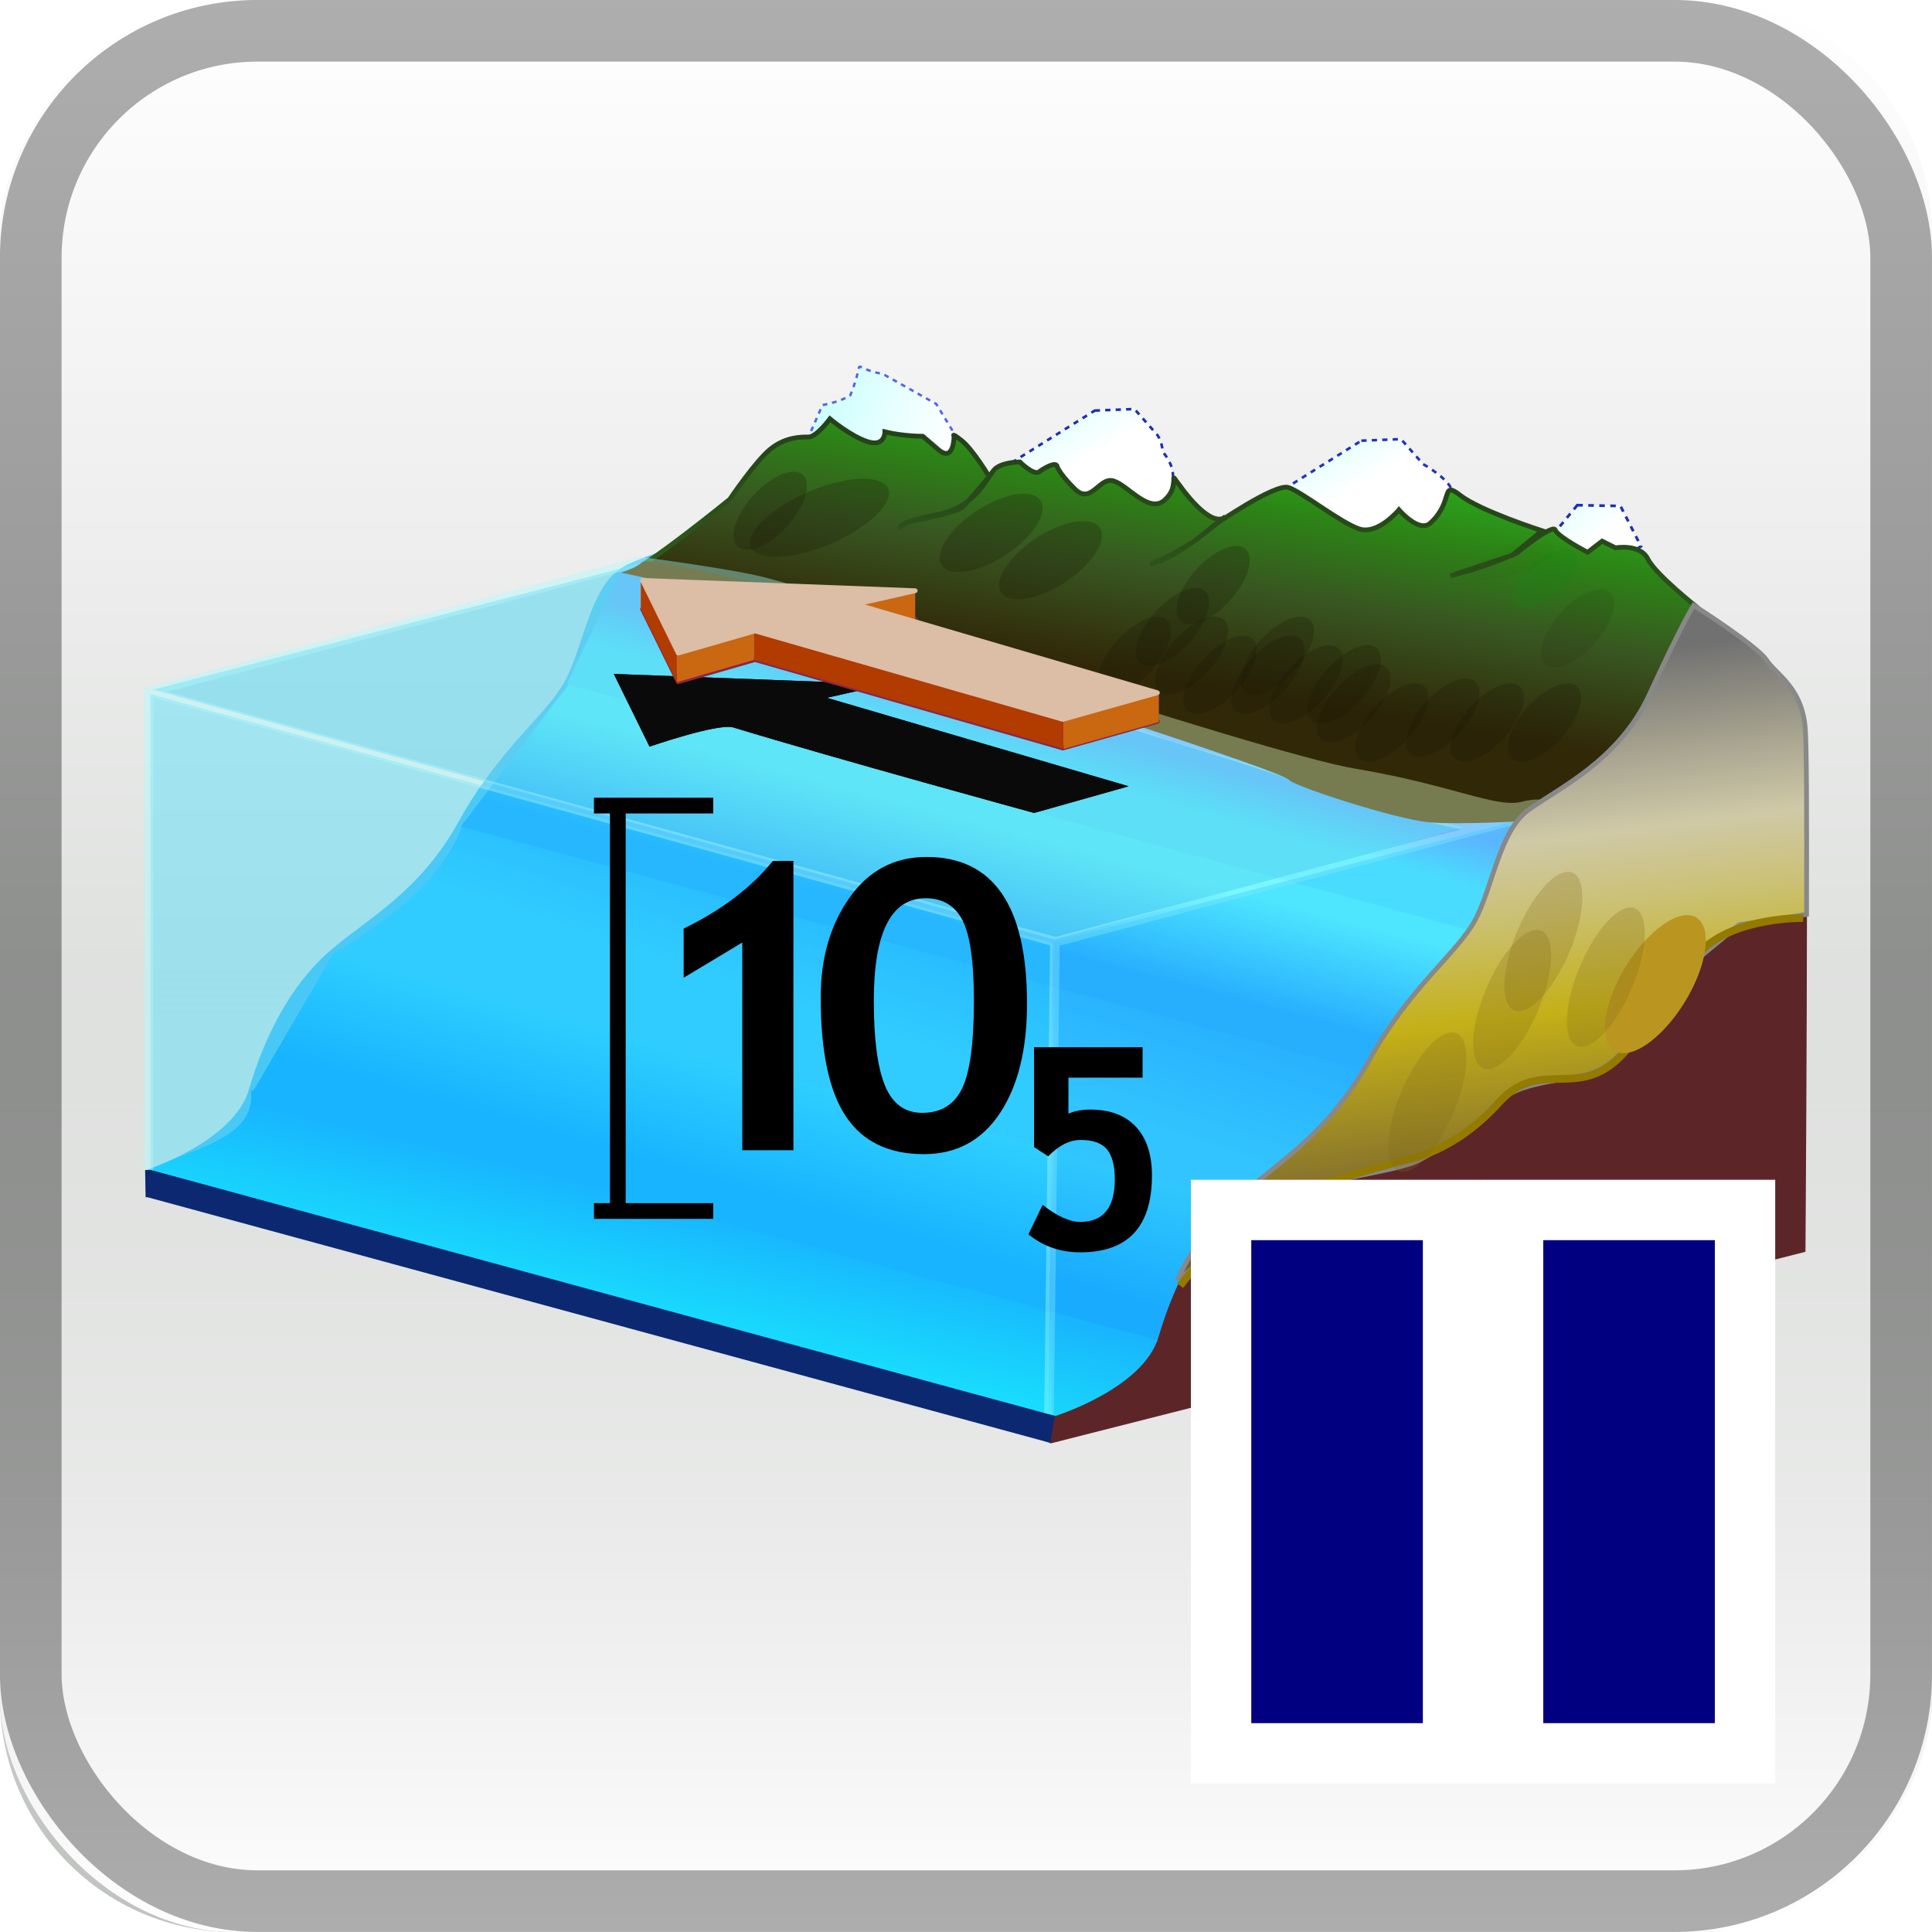 <?xml version="1.0" encoding="UTF-8" standalone="no"?>
<!-- Created with Inkscape (http://www.inkscape.org/) -->

<svg
   xmlns:dc="http://purl.org/dc/elements/1.1/"
   xmlns:cc="http://creativecommons.org/ns#"
   xmlns:rdf="http://www.w3.org/1999/02/22-rdf-syntax-ns#"
   xmlns:svg="http://www.w3.org/2000/svg"
   xmlns="http://www.w3.org/2000/svg"
   xmlns:xlink="http://www.w3.org/1999/xlink"
   xmlns:sodipodi="http://sodipodi.sourceforge.net/DTD/sodipodi-0.dtd"
   xmlns:inkscape="http://www.inkscape.org/namespaces/inkscape"
   version="1.0"
   width="32"
   height="32"
   id="svg1"
   inkscape:version="0.48+devel r10994"
   sodipodi:docname="survey_paused.svg"
   inkscape:export-filename="C:\WORK\opencpn\source\opencpn\plugins\survey_pi\survey_paused.png"
   inkscape:export-xdpi="90"
   inkscape:export-ydpi="90">
  <sodipodi:namedview
     pagecolor="#ffffff"
     bordercolor="#666666"
     borderopacity="1"
     objecttolerance="10"
     gridtolerance="10"
     guidetolerance="10"
     inkscape:pageopacity="0"
     inkscape:pageshadow="2"
     inkscape:window-width="1440"
     inkscape:window-height="853"
     id="namedview132"
     showgrid="false"
     inkscape:zoom="3.4858155"
     inkscape:cx="4.8222985"
     inkscape:cy="-17.78605"
     inkscape:window-x="-4"
     inkscape:window-y="-4"
     inkscape:window-maximized="1"
     inkscape:current-layer="svg1" />
  <defs
     id="defs3">
    <linearGradient
       x1="0.98"
       y1="0.617"
       x2="0.115"
       y2="0.625"
       id="linearGradient1589"
       xlink:href="#linearGradient1590" />
    <radialGradient
       cx="0.506"
       cy="0.389"
       r="0.422"
       fx="0.506"
       fy="0.389"
       id="radialGradient1652"
       xlink:href="#linearGradient1649" />
    <linearGradient
       id="linearGradient1827">
      <stop
         style="stop-color:#ffffff;stop-opacity:0.454"
         offset="0"
         id="stop1828" />
      <stop
         style="stop-color:#ffffff;stop-opacity:0"
         offset="1"
         id="stop1829" />
    </linearGradient>
    <linearGradient
       id="linearGradient1822">
      <stop
         style="stop-color:#a3a3a3;stop-opacity:1"
         offset="0"
         id="stop1823" />
      <stop
         style="stop-color:#ffffff;stop-opacity:1"
         offset="1"
         id="stop1824" />
    </linearGradient>
    <linearGradient
       id="linearGradient1810">
      <stop
         style="stop-color:#000000;stop-opacity:0.433"
         offset="0"
         id="stop1811" />
      <stop
         style="stop-color:#ffffff;stop-opacity:1"
         offset="1"
         id="stop1812" />
    </linearGradient>
    <linearGradient
       id="linearGradient1739">
      <stop
         style="stop-color:#000000;stop-opacity:0"
         offset="0"
         id="stop1740" />
      <stop
         style="stop-color:#ffffff;stop-opacity:0.67"
         offset="1"
         id="stop1741" />
    </linearGradient>
    <linearGradient
       id="linearGradient1733">
      <stop
         style="stop-color:#000000;stop-opacity:0"
         offset="0"
         id="stop1734" />
      <stop
         style="stop-color:#ffffff;stop-opacity:1"
         offset="1"
         id="stop1735" />
    </linearGradient>
    <linearGradient
       id="linearGradient1722">
      <stop
         style="stop-color:#000000;stop-opacity:1"
         offset="0"
         id="stop1723" />
      <stop
         style="stop-color:#ffffff;stop-opacity:1"
         offset="1"
         id="stop1724" />
    </linearGradient>
    <linearGradient
       id="linearGradient2964">
      <stop
         style="stop-color:#000000;stop-opacity:1"
         offset="0"
         id="stop2965" />
      <stop
         style="stop-color:#7f877d;stop-opacity:0.675"
         offset="1"
         id="stop2966" />
    </linearGradient>
    <linearGradient
       id="linearGradient1649">
      <stop
         style="stop-color:#000000;stop-opacity:0.622"
         offset="0"
         id="stop1650" />
      <stop
         style="stop-color:#ffffff;stop-opacity:0.143"
         offset="1"
         id="stop1651" />
    </linearGradient>
    <linearGradient
       id="linearGradient1644">
      <stop
         style="stop-color:#000000;stop-opacity:1"
         offset="0"
         id="stop1645" />
      <stop
         style="stop-color:#ffffff;stop-opacity:1"
         offset="1"
         id="stop1646" />
    </linearGradient>
    <linearGradient
       id="linearGradient1640">
      <stop
         style="stop-color:#00b9ff;stop-opacity:1"
         offset="0"
         id="stop1641" />
      <stop
         style="stop-color:#0046a9;stop-opacity:1"
         offset="1"
         id="stop1642" />
    </linearGradient>
    <linearGradient
       id="linearGradient1636">
      <stop
         style="stop-color:#ffffff;stop-opacity:0.388"
         offset="0"
         id="stop1637" />
      <stop
         style="stop-color:#ffffff;stop-opacity:0"
         offset="1"
         id="stop1638" />
    </linearGradient>
    <linearGradient
       id="linearGradient1599">
      <stop
         style="stop-color:#f0a100;stop-opacity:1"
         offset="0"
         id="stop1600" />
      <stop
         style="stop-color:#fff0bc;stop-opacity:1"
         offset="1"
         id="stop1601" />
    </linearGradient>
    <linearGradient
       id="linearGradient1590">
      <stop
         style="stop-color:#686568;stop-opacity:1"
         offset="0"
         id="stop1591" />
      <stop
         style="stop-color:#ffffff;stop-opacity:1"
         offset="1"
         id="stop1592" />
    </linearGradient>
    <linearGradient
       id="linearGradient1588">
      <stop
         style="stop-color:#000000;stop-opacity:0.694"
         offset="0"
         id="stop1589" />
      <stop
         style="stop-color:#ffffff;stop-opacity:1"
         offset="1"
         id="stop1590" />
    </linearGradient>
    <linearGradient
       id="linearGradient1548">
      <stop
         style="stop-color:#b67424;stop-opacity:0.289"
         offset="0"
         id="stop1549" />
      <stop
         style="stop-color:#ffffff;stop-opacity:0.711"
         offset="1"
         id="stop1550" />
    </linearGradient>
    <linearGradient
       id="linearGradient1557">
      <stop
         style="stop-color:#b67424;stop-opacity:0.289"
         offset="0"
         id="stop1558" />
      <stop
         style="stop-color:#ffffff;stop-opacity:0.711"
         offset="1"
         id="stop1559" />
    </linearGradient>
    <linearGradient
       id="linearGradient1564">
      <stop
         style="stop-color:#000000;stop-opacity:1"
         offset="0"
         id="stop1565" />
      <stop
         style="stop-color:#ffffff;stop-opacity:1"
         offset="1"
         id="stop1566" />
    </linearGradient>
    <radialGradient
       cx="0.531"
       cy="0.506"
       r="0.538"
       fx="0.544"
       fy="0.506"
       id="radialGradient1718"
       xlink:href="#linearGradient1722" />
    <radialGradient
       cx="0.5"
       cy="0.5"
       r="0.5"
       fx="0.5"
       fy="0.5"
       id="radialGradient1721"
       xlink:href="#linearGradient1640" />
    <linearGradient
       x1="0.432"
       y1="0.031"
       x2="0.537"
       y2="1.131"
       id="linearGradient1732"
       xlink:href="#linearGradient1733" />
    <linearGradient
       x1="-0.069"
       y1="0.54"
       x2="0.984"
       y2="0.519"
       id="linearGradient1738"
       xlink:href="#linearGradient1739" />
    <linearGradient
       x1="-1.0018028e-016"
       y1="0.5"
       x2="1"
       y2="0.5"
       id="linearGradient1808"
       xlink:href="#linearGradient1810" />
    <linearGradient
       x1="-2.9989032e-015"
       y1="0.5"
       x2="1.058"
       y2="0.357"
       id="linearGradient1816"
       xlink:href="#linearGradient1810" />
    <linearGradient
       x1="-3.7339923e-016"
       y1="0.5"
       x2="1"
       y2="0.5"
       id="linearGradient2346"
       xlink:href="#linearGradient1644" />
    <linearGradient
       x1="0.005"
       y1="0.503"
       x2="1"
       y2="0.5"
       id="linearGradient2347"
       xlink:href="#linearGradient1644" />
    <linearGradient
       x1="254.106"
       y1="63.581"
       x2="349.138"
       y2="50.7"
       id="linearGradient1485"
       xlink:href="#linearGradient1810"
       gradientUnits="userSpaceOnUse"
       gradientTransform="scale(1.015,0.985)" />
    <linearGradient
       x1="254.106"
       y1="63.581"
       x2="343.947"
       y2="63.581"
       id="linearGradient1487"
       xlink:href="#linearGradient1810"
       gradientUnits="userSpaceOnUse"
       gradientTransform="scale(1.015,0.985)" />
    <linearGradient
       x1="346.425"
       y1="925.716"
       x2="289.415"
       y2="926.231"
       id="linearGradient1489"
       xlink:href="#linearGradient1590"
       gradientUnits="userSpaceOnUse"
       gradientTransform="scale(1.114,0.897)" />
    <radialGradient
       cx="832.372"
       cy="840.529"
       r="295.809"
       fx="832.372"
       fy="840.529"
       id="radialGradient1491"
       xlink:href="#linearGradient1640"
       gradientUnits="userSpaceOnUse"
       gradientTransform="matrix(0.038,0,0,0.038,-16.054,-16.236)" />
    <radialGradient
       cx="565.241"
       cy="543.265"
       r="391.343"
       fx="574.342"
       fy="543.265"
       id="radialGradient1493"
       xlink:href="#linearGradient1722"
       gradientUnits="userSpaceOnUse" />
    <linearGradient
       x1="495.196"
       y1="222.232"
       x2="566.57"
       y2="970.403"
       id="linearGradient1495"
       xlink:href="#linearGradient1733"
       gradientUnits="userSpaceOnUse"
       gradientTransform="scale(1.002,0.998)" />
    <linearGradient
       x1="348.075"
       y1="583.946"
       x2="907.195"
       y2="572.592"
       id="linearGradient1497"
       xlink:href="#linearGradient1739"
       gradientUnits="userSpaceOnUse"
       gradientTransform="matrix(0.044,0,0,0.044,-13.303,-9.329)" />
    <radialGradient
       cx="99.53"
       cy="2330.592"
       r="131.671"
       fx="99.53"
       fy="2330.592"
       id="radialGradient1499"
       xlink:href="#linearGradient1649"
       gradientUnits="userSpaceOnUse"
       gradientTransform="scale(2.535,0.394)" />
    <linearGradient
       x1="-289.108"
       y1="314.115"
       x2="-260.119"
       y2="314.115"
       id="linearGradient1501"
       xlink:href="#linearGradient1644"
       gradientUnits="userSpaceOnUse" />
    <linearGradient
       x1="-288.954"
       y1="314.193"
       x2="-260.119"
       y2="314.115"
       id="linearGradient1503"
       xlink:href="#linearGradient1644"
       gradientUnits="userSpaceOnUse" />
    <linearGradient
       x1="495.196"
       y1="222.232"
       x2="566.57"
       y2="970.403"
       id="linearGradient1553"
       xlink:href="#linearGradient1733"
       gradientUnits="userSpaceOnUse"
       gradientTransform="matrix(0.04,0,0,0.04,-6.232,-6.208)" />
    <radialGradient
       cx="565.241"
       cy="543.265"
       r="391.343"
       fx="574.342"
       fy="543.265"
       id="radialGradient1556"
       xlink:href="#linearGradient1722"
       gradientUnits="userSpaceOnUse"
       gradientTransform="matrix(0.04,0,0,0.04,-6.232,-6.208)" />
    <radialGradient
       inkscape:collect="always"
       xlink:href="#linearGradient1640"
       id="radialGradient3162"
       gradientUnits="userSpaceOnUse"
       gradientTransform="matrix(0.038,0,0,0.038,-16.054,-16.236)"
       cx="832.372"
       cy="840.529"
       fx="832.372"
       fy="840.529"
       r="295.809" />
    <radialGradient
       inkscape:collect="always"
       xlink:href="#linearGradient1722"
       id="radialGradient3164"
       gradientUnits="userSpaceOnUse"
       gradientTransform="matrix(0.04,0,0,0.04,-6.232,-6.208)"
       cx="565.241"
       cy="543.265"
       fx="574.342"
       fy="543.265"
       r="391.343" />
    <linearGradient
       inkscape:collect="always"
       xlink:href="#linearGradient1733"
       id="linearGradient3166"
       gradientUnits="userSpaceOnUse"
       gradientTransform="matrix(0.04,0,0,0.04,-6.232,-6.208)"
       x1="495.196"
       y1="222.232"
       x2="566.57"
       y2="970.403" />
    <linearGradient
       inkscape:collect="always"
       xlink:href="#linearGradient1739"
       id="linearGradient3168"
       gradientUnits="userSpaceOnUse"
       gradientTransform="matrix(0.044,0,0,0.044,-13.303,-9.329)"
       x1="348.075"
       y1="583.946"
       x2="907.195"
       y2="572.592" />
    <linearGradient
       inkscape:collect="always"
       xlink:href="#linearGradient1644"
       id="linearGradient3170"
       gradientUnits="userSpaceOnUse"
       x1="-289.108"
       y1="314.115"
       x2="-260.119"
       y2="314.115" />
    <linearGradient
       inkscape:collect="always"
       xlink:href="#linearGradient1644"
       id="linearGradient3172"
       gradientUnits="userSpaceOnUse"
       x1="-288.954"
       y1="314.193"
       x2="-260.119"
       y2="314.115" />
    <linearGradient
       inkscape:collect="always"
       xlink:href="#linearGradient3349-4-1-6-6"
       id="linearGradient3125"
       gradientUnits="userSpaceOnUse"
       gradientTransform="matrix(1.033,0,0,1.033,20.586,-1218.203)"
       x1="73.009"
       y1="1086.414"
       x2="73.009"
       y2="1055.434" />
    <linearGradient
       id="linearGradient3349-4-1-6-6">
      <stop
         style="stop-color:#ffffff;stop-opacity:1;"
         offset="0"
         id="stop3351-1-5-8-8" />
      <stop
         style="stop-color:#000e00;stop-opacity:1"
         offset="1"
         id="stop3353-9-9-8-8" />
    </linearGradient>
    <linearGradient
       inkscape:collect="always"
       xlink:href="#linearGradient3227-8-9-4-9-4-4"
       id="linearGradient3127"
       gradientUnits="userSpaceOnUse"
       gradientTransform="matrix(1.033,0,0,1.033,20.586,-994.203)"
       x1="73.009"
       y1="1086.414"
       x2="73.009"
       y2="1070.924" />
    <linearGradient
       id="linearGradient3227-8-9-4-9-4-4">
      <stop
         id="stop3183-8-7-9-0-3-3"
         offset="0"
         style="stop-color:#ffffff;stop-opacity:1;" />
      <stop
         style="stop-color:#ffffff;stop-opacity:0;"
         offset="1"
         id="stop4423-4-7-0-9-1-1" />
    </linearGradient>
    <linearGradient
       x1="287.755"
       y1="383.621"
       x2="228.635"
       y2="448.85"
       id="linearGradient5194"
       xlink:href="#linearGradient4105"
       gradientUnits="userSpaceOnUse"
       gradientTransform="translate(88.429,-33.924)" />
    <linearGradient
       id="linearGradient4105">
      <stop
         style="stop-color:#205c32;stop-opacity:1"
         offset="0"
         id="stop4107" />
      <stop
         style="stop-color:#3fb662;stop-opacity:1"
         offset="1"
         id="stop4109" />
    </linearGradient>
    <linearGradient
       x1="287.755"
       y1="383.621"
       x2="228.635"
       y2="448.85"
       id="linearGradient3288"
       xlink:href="#linearGradient4105"
       gradientUnits="userSpaceOnUse"
       gradientTransform="translate(88.429,-33.924)" />
    <linearGradient
       id="linearGradient3290">
      <stop
         style="stop-color:#205c32;stop-opacity:1"
         offset="0"
         id="stop3292" />
      <stop
         style="stop-color:#3fb662;stop-opacity:1"
         offset="1"
         id="stop3294" />
    </linearGradient>
    <linearGradient
       x1="287.755"
       y1="383.621"
       x2="228.635"
       y2="448.85"
       id="linearGradient3296"
       xlink:href="#linearGradient4105"
       gradientUnits="userSpaceOnUse"
       gradientTransform="translate(88.429,-33.924)" />
    <linearGradient
       id="linearGradient3298">
      <stop
         style="stop-color:#205c32;stop-opacity:1"
         offset="0"
         id="stop3300" />
      <stop
         style="stop-color:#3fb662;stop-opacity:1"
         offset="1"
         id="stop3302" />
    </linearGradient>
    <linearGradient
       x1="287.755"
       y1="383.621"
       x2="228.635"
       y2="448.85"
       id="linearGradient3304"
       xlink:href="#linearGradient4105"
       gradientUnits="userSpaceOnUse"
       gradientTransform="translate(88.429,-33.924)" />
    <linearGradient
       id="linearGradient3306">
      <stop
         style="stop-color:#205c32;stop-opacity:1"
         offset="0"
         id="stop3308" />
      <stop
         style="stop-color:#3fb662;stop-opacity:1"
         offset="1"
         id="stop3310" />
    </linearGradient>
    <linearGradient
       x1="287.755"
       y1="383.621"
       x2="228.635"
       y2="448.85"
       id="linearGradient3312"
       xlink:href="#linearGradient4105"
       gradientUnits="userSpaceOnUse"
       gradientTransform="translate(88.429,-33.924)" />
    <linearGradient
       id="linearGradient3314">
      <stop
         style="stop-color:#205c32;stop-opacity:1"
         offset="0"
         id="stop3316" />
      <stop
         style="stop-color:#3fb662;stop-opacity:1"
         offset="1"
         id="stop3318" />
    </linearGradient>
    <linearGradient
       x1="287.755"
       y1="383.621"
       x2="228.635"
       y2="448.85"
       id="linearGradient3320"
       xlink:href="#linearGradient4105"
       gradientUnits="userSpaceOnUse"
       gradientTransform="translate(88.429,-33.924)" />
    <linearGradient
       id="linearGradient3322">
      <stop
         style="stop-color:#205c32;stop-opacity:1"
         offset="0"
         id="stop3324" />
      <stop
         style="stop-color:#3fb662;stop-opacity:1"
         offset="1"
         id="stop3326" />
    </linearGradient>
    <linearGradient
       x1="153.285"
       y1="10.02"
       x2="178.919"
       y2="18.619"
       id="linearGradient9789"
       xlink:href="#linearGradient9783"
       gradientUnits="userSpaceOnUse" />
    <linearGradient
       id="linearGradient9783">
      <stop
         id="stop9785"
         style="stop-color:#cfffff;stop-opacity:1"
         offset="0" />
      <stop
         id="stop9787"
         style="stop-color:#ffffff;stop-opacity:1"
         offset="1" />
    </linearGradient>
    <linearGradient
       x1="150.233"
       y1="29.778"
       x2="155.609"
       y2="15.43"
       id="linearGradient9793"
       xlink:href="#linearGradient9783"
       gradientUnits="userSpaceOnUse"
       gradientTransform="matrix(-0.575,0.818,-0.98,-0.69,314.599,-91.089)" />
    <linearGradient
       id="linearGradient5382">
      <stop
         id="stop5384"
         style="stop-color:#cfffff;stop-opacity:1"
         offset="0" />
      <stop
         id="stop5386"
         style="stop-color:#ffffff;stop-opacity:1"
         offset="1" />
    </linearGradient>
    <linearGradient
       x1="150.233"
       y1="29.778"
       x2="155.609"
       y2="15.43"
       id="linearGradient9962"
       xlink:href="#linearGradient9783-5"
       gradientUnits="userSpaceOnUse"
       gradientTransform="matrix(-0.575,0.818,-0.98,-0.69,370.491,-84.774)" />
    <linearGradient
       id="linearGradient9783-5">
      <stop
         id="stop9785-6"
         style="stop-color:#cfffff;stop-opacity:1"
         offset="0" />
      <stop
         id="stop9787-98"
         style="stop-color:#ffffff;stop-opacity:1"
         offset="1" />
    </linearGradient>
    <linearGradient
       x1="150.233"
       y1="29.778"
       x2="155.609"
       y2="15.43"
       id="linearGradient10010"
       xlink:href="#linearGradient9783-5-6"
       gradientUnits="userSpaceOnUse"
       gradientTransform="matrix(-0.536,0.974,-0.913,-0.821,408.339,-92.165)" />
    <linearGradient
       id="linearGradient9783-5-6">
      <stop
         id="stop9785-6-6"
         style="stop-color:#cfffff;stop-opacity:1"
         offset="0" />
      <stop
         id="stop9787-98-6"
         style="stop-color:#ffffff;stop-opacity:1"
         offset="1" />
    </linearGradient>
    <linearGradient
       x1="180.155"
       y1="67.244"
       x2="188.464"
       y2="18.537"
       id="linearGradient9486"
       xlink:href="#linearGradient9480"
       gradientUnits="userSpaceOnUse" />
    <linearGradient
       id="linearGradient9480">
      <stop
         id="stop9482"
         style="stop-color:#312808;stop-opacity:1"
         offset="0" />
      <stop
         id="stop9488"
         style="stop-color:#385621;stop-opacity:1"
         offset="0.438" />
      <stop
         id="stop9490"
         style="stop-color:#2c8516;stop-opacity:1"
         offset="0.786" />
      <stop
         id="stop9484"
         style="stop-color:#2ba41b;stop-opacity:1"
         offset="1" />
    </linearGradient>
    <linearGradient
       x1="180.155"
       y1="67.244"
       x2="187.067"
       y2="-17.042"
       id="linearGradient9583"
       xlink:href="#linearGradient9577"
       gradientUnits="userSpaceOnUse"
       spreadMethod="pad" />
    <linearGradient
       id="linearGradient9577">
      <stop
         id="stop9579"
         style="stop-color:#32621a;stop-opacity:1"
         offset="0" />
      <stop
         id="stop9581"
         style="stop-color:#17231a;stop-opacity:1"
         offset="1" />
    </linearGradient>
    <filter
       x="-0.747"
       y="-0.747"
       width="2.495"
       height="2.495"
       color-interpolation-filters="sRGB"
       id="filter9272-9-9-9">
      <feGaussianBlur
         id="feGaussianBlur9274-0-03-7"
         stdDeviation="3.708" />
    </filter>
    <linearGradient
       x1="105.418"
       y1="216.839"
       x2="113.452"
       y2="182.696"
       id="linearGradient3890-767-377-21-1-299-600-589-446-759-204-117"
       xlink:href="#linearGradient3884-644-30-7-366-24-590-369-724-991-452-719"
       gradientUnits="userSpaceOnUse" />
    <linearGradient
       id="linearGradient3884-644-30-7-366-24-590-369-724-991-452-719">
      <stop
         id="stop8024"
         style="stop-color:#00f7f9;stop-opacity:1"
         offset="0" />
      <stop
         id="stop8026"
         style="stop-color:#0098ff;stop-opacity:1"
         offset="1" />
    </linearGradient>
    <linearGradient
       x1="119.42"
       y1="177.104"
       x2="130.959"
       y2="136.881"
       id="linearGradient3898-34-876-964-462-394-796-449-222-50-546-424"
       xlink:href="#linearGradient3892-268-640-101-820-25-334-729-239-171-819-991"
       gradientUnits="userSpaceOnUse" />
    <linearGradient
       id="linearGradient3892-268-640-101-820-25-334-729-239-171-819-991">
      <stop
         id="stop8030"
         style="stop-color:#0098ff;stop-opacity:1"
         offset="0" />
      <stop
         id="stop8032"
         style="stop-color:#3fe3ff;stop-opacity:1"
         offset="1" />
    </linearGradient>
    <linearGradient
       x1="171.835"
       y1="83.842"
       x2="150.804"
       y2="146.517"
       id="linearGradient3906-285-483-317-353-139-883-505-778-69-14-25"
       xlink:href="#linearGradient3900-948-346-573-78-841-11-701-41-756-59-872"
       gradientUnits="userSpaceOnUse" />
    <linearGradient
       id="linearGradient3900-948-346-573-78-841-11-701-41-756-59-872">
      <stop
         id="stop8036"
         style="stop-color:#006fff;stop-opacity:1"
         offset="0" />
      <stop
         id="stop8038"
         style="stop-color:#29c0ff;stop-opacity:1"
         offset="1" />
    </linearGradient>
    <linearGradient
       x1="191.051"
       y1="107.046"
       x2="185.467"
       y2="128.093"
       id="linearGradient3914-63-23-474-932-802-523-76-629-362-190-101"
       xlink:href="#linearGradient3908-838-390-287-13-696-992-842-562-556-120-672"
       gradientUnits="userSpaceOnUse" />
    <linearGradient
       id="linearGradient3908-838-390-287-13-696-992-842-562-556-120-672">
      <stop
         id="stop8042"
         style="stop-color:#58f7ff;stop-opacity:1"
         offset="0" />
      <stop
         id="stop8044"
         style="stop-color:#189dff;stop-opacity:1"
         offset="1" />
    </linearGradient>
    <linearGradient
       x1="211.376"
       y1="87.101"
       x2="208.668"
       y2="96.923"
       id="linearGradient4062"
       xlink:href="#linearGradient4056"
       gradientUnits="userSpaceOnUse" />
    <linearGradient
       id="linearGradient4056">
      <stop
         id="stop4058"
         style="stop-color:#6da8ff;stop-opacity:1"
         offset="0" />
      <stop
         id="stop4060"
         style="stop-color:#52e8ff;stop-opacity:1"
         offset="1" />
    </linearGradient>
    <filter
       x="-0.747"
       y="-0.747"
       width="2.495"
       height="2.495"
       color-interpolation-filters="sRGB"
       id="filter5428">
      <feGaussianBlur
         id="feGaussianBlur5430"
         stdDeviation="3.708" />
    </filter>
    <filter
       x="-0.747"
       y="-0.747"
       width="2.495"
       height="2.495"
       color-interpolation-filters="sRGB"
       id="filter5432">
      <feGaussianBlur
         id="feGaussianBlur5434"
         stdDeviation="3.708" />
    </filter>
    <filter
       x="-0.038"
       y="-0.141"
       width="1.076"
       height="1.282"
       color-interpolation-filters="sRGB"
       id="filter3910">
      <feGaussianBlur
         id="feGaussianBlur3912"
         stdDeviation="1.714" />
    </filter>
    <filter
       x="-0.747"
       y="-0.747"
       width="2.495"
       height="2.495"
       color-interpolation-filters="sRGB"
       id="filter5438">
      <feGaussianBlur
         id="feGaussianBlur5440"
         stdDeviation="3.708" />
    </filter>
    <filter
       x="-0.747"
       y="-0.747"
       width="2.495"
       height="2.495"
       color-interpolation-filters="sRGB"
       id="filter5442">
      <feGaussianBlur
         id="feGaussianBlur5444"
         stdDeviation="3.708" />
    </filter>
    <filter
       x="-0.747"
       y="-0.747"
       width="2.495"
       height="2.495"
       color-interpolation-filters="sRGB"
       id="filter5446">
      <feGaussianBlur
         id="feGaussianBlur5448"
         stdDeviation="3.708" />
    </filter>
    <filter
       x="-0.747"
       y="-0.747"
       width="2.495"
       height="2.495"
       color-interpolation-filters="sRGB"
       id="filter5450">
      <feGaussianBlur
         id="feGaussianBlur5452"
         stdDeviation="3.708" />
    </filter>
    <filter
       x="-0.747"
       y="-0.747"
       width="2.495"
       height="2.495"
       color-interpolation-filters="sRGB"
       id="filter5454">
      <feGaussianBlur
         id="feGaussianBlur5456"
         stdDeviation="3.708" />
    </filter>
    <filter
       x="-0.747"
       y="-0.747"
       width="2.495"
       height="2.495"
       color-interpolation-filters="sRGB"
       id="filter5458">
      <feGaussianBlur
         id="feGaussianBlur5460"
         stdDeviation="3.708" />
    </filter>
    <filter
       x="-0.747"
       y="-0.747"
       width="2.495"
       height="2.495"
       color-interpolation-filters="sRGB"
       id="filter5462">
      <feGaussianBlur
         id="feGaussianBlur5464"
         stdDeviation="3.708" />
    </filter>
    <linearGradient
       x1="336.99"
       y1="182.549"
       x2="323.39"
       y2="69.33"
       id="linearGradient3857-418"
       xlink:href="#linearGradient5597-662"
       gradientUnits="userSpaceOnUse"
       gradientTransform="matrix(0.992,0,0,0.991,2.763,-0.398)" />
    <linearGradient
       id="linearGradient5597-662">
      <stop
         id="stop4802"
         style="stop-color:#715d33;stop-opacity:1"
         offset="0" />
      <stop
         id="stop4804"
         style="stop-color:#c4b017;stop-opacity:1"
         offset="0.351" />
      <stop
         id="stop4806"
         style="stop-color:#cbc177;stop-opacity:1"
         offset="0.546" />
      <stop
         id="stop4808"
         style="stop-color:#cfc9a7;stop-opacity:1"
         offset="0.675" />
      <stop
         id="stop4810"
         style="stop-color:#717171;stop-opacity:1"
         offset="1" />
    </linearGradient>
    <filter
       color-interpolation-filters="sRGB"
       id="filter4240">
      <feGaussianBlur
         id="feGaussianBlur4242"
         stdDeviation="0.562" />
    </filter>
    <filter
       x="-0.747"
       y="-0.747"
       width="2.495"
       height="2.495"
       color-interpolation-filters="sRGB"
       id="filter9272-9">
      <feGaussianBlur
         id="feGaussianBlur9274-0"
         stdDeviation="3.708" />
    </filter>
    <filter
       x="-0.747"
       y="-0.747"
       width="2.495"
       height="2.495"
       color-interpolation-filters="sRGB"
       id="filter9272-9-3">
      <feGaussianBlur
         id="feGaussianBlur9274-0-0"
         stdDeviation="3.708" />
    </filter>
    <filter
       x="-0.747"
       y="-0.747"
       width="2.495"
       height="2.495"
       color-interpolation-filters="sRGB"
       id="filter9272-9-4">
      <feGaussianBlur
         id="feGaussianBlur9274-0-1"
         stdDeviation="3.708" />
    </filter>
    <filter
       x="-0.747"
       y="-0.747"
       width="2.495"
       height="2.495"
       color-interpolation-filters="sRGB"
       id="filter9272-9-6">
      <feGaussianBlur
         id="feGaussianBlur9274-0-8"
         stdDeviation="3.708" />
    </filter>
    <filter
       x="-0.747"
       y="-0.747"
       width="2.495"
       height="2.495"
       color-interpolation-filters="sRGB"
       id="filter9272-9-30">
      <feGaussianBlur
         id="feGaussianBlur9274-0-4"
         stdDeviation="3.708" />
    </filter>
    <filter
       x="-0.747"
       y="-0.747"
       width="2.495"
       height="2.495"
       color-interpolation-filters="sRGB"
       id="filter5485">
      <feGaussianBlur
         id="feGaussianBlur5487"
         stdDeviation="3.708" />
    </filter>
    <filter
       x="-0.747"
       y="-0.747"
       width="2.495"
       height="2.495"
       color-interpolation-filters="sRGB"
       id="filter5489">
      <feGaussianBlur
         id="feGaussianBlur5491"
         stdDeviation="3.708" />
    </filter>
    <filter
       x="-0.747"
       y="-0.747"
       width="2.495"
       height="2.495"
       color-interpolation-filters="sRGB"
       id="filter5493">
      <feGaussianBlur
         id="feGaussianBlur5495"
         stdDeviation="3.708" />
    </filter>
    <filter
       x="-0.747"
       y="-0.747"
       width="2.495"
       height="2.495"
       color-interpolation-filters="sRGB"
       id="filter9272-9-9-9-9">
      <feGaussianBlur
         id="feGaussianBlur9274-0-03-7-7"
         stdDeviation="3.708" />
    </filter>
    <filter
       x="-0.747"
       y="-0.747"
       width="2.495"
       height="2.495"
       color-interpolation-filters="sRGB"
       id="filter5499">
      <feGaussianBlur
         id="feGaussianBlur5501"
         stdDeviation="3.708" />
    </filter>
    <filter
       x="-0.747"
       y="-0.747"
       width="2.495"
       height="2.495"
       color-interpolation-filters="sRGB"
       id="filter9272-9-9-9-7">
      <feGaussianBlur
         id="feGaussianBlur9274-0-03-7-8"
         stdDeviation="3.708" />
    </filter>
    <filter
       x="-0.747"
       y="-0.747"
       width="2.495"
       height="2.495"
       color-interpolation-filters="sRGB"
       id="filter9272-9-9-9-7-0">
      <feGaussianBlur
         id="feGaussianBlur9274-0-03-7-8-3"
         stdDeviation="3.708" />
    </filter>
    <filter
       x="-0.747"
       y="-0.747"
       width="2.495"
       height="2.495"
       color-interpolation-filters="sRGB"
       id="filter9272-9-9-9-5">
      <feGaussianBlur
         id="feGaussianBlur9274-0-03-7-1"
         stdDeviation="3.708" />
    </filter>
    <filter
       x="-0.747"
       y="-0.747"
       width="2.495"
       height="2.495"
       color-interpolation-filters="sRGB"
       id="filter9272-9-9-9-7-04">
      <feGaussianBlur
         id="feGaussianBlur9274-0-03-7-8-6"
         stdDeviation="3.708" />
    </filter>
    <filter
       x="-0.747"
       y="-0.747"
       width="2.495"
       height="2.495"
       color-interpolation-filters="sRGB"
       id="filter9272-9-9-9-3">
      <feGaussianBlur
         id="feGaussianBlur9274-0-03-7-4"
         stdDeviation="3.708" />
    </filter>
    <filter
       x="-0.747"
       y="-0.747"
       width="2.495"
       height="2.495"
       color-interpolation-filters="sRGB"
       id="filter9272-9-9-9-98">
      <feGaussianBlur
         id="feGaussianBlur9274-0-03-7-0"
         stdDeviation="3.708" />
    </filter>
  </defs>
  <g
     id="g3119"
     transform="translate(40,-1020.362)">
    <rect
       style="fill:none;stroke:#939393;stroke-width:1.021;stroke-linecap:round;stroke-linejoin:round;stroke-miterlimit:4;stroke-opacity:1;stroke-dasharray:none;enable-background:new"
       id="rect3585-4"
       width="30.979"
       height="30.979"
       x="-39.49"
       y="1020.872"
       ry="3.755" />
    <g
       id="g4376-1"
       style="opacity:0.25;enable-background:new"
       transform="translate(-120,924.362)">
      <rect
         ry="3.878"
         y="-128"
         x="80"
         height="32"
         width="32"
         id="rect3585-6-3-9-7"
         style="fill:url(#linearGradient3125);fill-opacity:1;stroke:none;enable-background:new"
         transform="scale(1,-1)" />
      <rect
         ry="3.878"
         y="96"
         x="80"
         height="32"
         width="32"
         id="rect3585-6-3-6-1-7"
         style="fill:url(#linearGradient3127);fill-opacity:1;stroke:none;enable-background:new" />
    </g>
  </g>
  <g
     transform="matrix(0.079,0,0,0.079,1.78,5.364)"
     id="g5294">
    <path
       inkscape:connector-curvature="0"
       style="opacity:0.639;fill:#00a4f9;fill-opacity:1;stroke:none"
       id="path3870"
       d="m 8.372,182.684 -0.178,-5.327 c 0,0 18.289,-5.86 21.485,-16.869 3.196,-11.009 8.701,-21.84 16.869,-28.943 8.168,-7.103 18.822,-12.252 27.167,-27.345 8.346,-15.093 18.467,-22.373 22.196,-29.298 3.729,-6.925 5.166,-18.799 11.187,-23.261 6.037,-4.475 19.482,-4.081 25.948,-18.121 50.243,-40.086 32.811,85.296 32.648,109.034 z" />
    <path
       inkscape:connector-curvature="0"
       style="fill:url(#linearGradient9789);fill-opacity:1;stroke:#5566e3;stroke-width:0.5;stroke-linecap:butt;stroke-linejoin:miter;stroke-miterlimit:4;stroke-opacity:1;stroke-dasharray:1, 1;stroke-dashoffset:0"
       id="path9781"
       d="m 145.928,26.148 3.976,-9.121 c 0,0 3.805,-0.642 5.843,-2.058 3.533,-8.587 -0.721,-5.812 6.847,-4.449 l 11.164,6.274 3.274,5.379 1.637,6.08 z" />
    <path
       inkscape:connector-curvature="0"
       style="fill:url(#linearGradient9793);fill-opacity:1;stroke:#1d2eb2;stroke-width:0.547;stroke-linecap:butt;stroke-linejoin:miter;stroke-miterlimit:4;stroke-opacity:1;stroke-dasharray:1.095, 1.095;stroke-dashoffset:0"
       id="path9791"
       d="m 206.999,18.182 8.315,-0.323 4.623,5.233 c 0,0 1.086,1.075 1.303,3.718 2.913,3.519 3.137,7.056 -0.734,12.802 l -15.054,-2.47 -9.802,-4.669 -6.903,-2.853 z" />
    <path
       inkscape:connector-curvature="0"
       style="fill:url(#linearGradient9962);fill-opacity:1;stroke:#1f32be;stroke-width:0.547;stroke-linecap:butt;stroke-linejoin:miter;stroke-miterlimit:4;stroke-opacity:1;stroke-dasharray:1.095, 1.095;stroke-dashoffset:0"
       id="path9791-2"
       d="m 262.891,24.496 8.315,-0.323 4.623,5.233 c 0,0 5.924,3.321 6.14,5.964 6.386,8.811 -1.37,3.652 -7.06,8.902 l -13.565,-0.817 -9.802,-4.669 -6.903,-2.853 z" />
    <path
       inkscape:connector-curvature="0"
       style="fill:url(#linearGradient10010);fill-opacity:1;stroke:#1d2fb5;stroke-width:0.576;stroke-linecap:butt;stroke-linejoin:miter;stroke-miterlimit:4;stroke-opacity:1;stroke-dasharray:1.153, 1.153;stroke-dashoffset:0"
       id="path9791-2-2"
       d="m 308.166,38.016 9.048,0.173 4.304,8.463 c -9.971,6.237 -17.831,6.02 -18.152,-2.81 z" />
    <path
       inkscape:connector-curvature="0"
       style="fill:url(#linearGradient9486);fill-opacity:1;stroke:url(#linearGradient9583);stroke-width:1px;stroke-linecap:butt;stroke-linejoin:miter;stroke-opacity:1"
       id="path9478"
       d="m 333.483,59.59 c 0,0 -8.887,-7.016 -10.524,-10.29 -1.637,-3.274 -6.782,-2.339 -6.782,-2.339 l -2.806,-1.403 -3.04,2.339 c 0,0 -6.314,-3.274 -6.782,-4.677 -0.468,-1.403 -8.185,4.911 -8.185,4.911 0,0 -7.484,3.274 -13.798,4.677 l 12.946,-4.283 6.271,-5.15 c 0,0 -12.944,-4.151 -17.153,-7.425 -4.209,-3.274 -1.246,1.285 -6.314,5.846 -2.339,2.105 -6.548,-2.806 -6.548,-2.806 0,0 -4.443,5.379 -8.419,3.976 -3.976,-1.403 -11.927,-7.717 -14.733,-8.653 -2.806,-0.935 -15.669,7.951 -15.669,7.951 0,0 -7.25,6.548 -13.33,8.185 0,0 6.414,-2.669 10.331,-5.709 3.917,-3.04 5.466,-4.356 5.466,-4.356 0,0 -2.431,3.552 -10.144,-7.22 -1.754,-2.451 0.702,0.702 -2.572,3.742 -3.274,3.04 -7.717,-3.04 -10.758,-3.976 -3.04,-0.935 -4.677,5.145 -8.185,1.637 -3.508,-3.508 -3.742,-4.911 -3.742,-4.911 -0.625,-0.648 -2.993,0.834 -3.742,1.403 -1.169,0.702 -3.976,-2.105 -3.976,-2.105 0,0 -3.508,0 -5.145,1.403 -1.637,1.403 -3.742,7.951 -11.927,9.588 -8.185,1.637 -7.951,2.572 -7.951,2.572 0,0 1.157,-0.856 2.231,-1.104 1.075,-0.248 9.591,-1.902 10.749,-2.977 1.158,-1.075 5.6,-6.405 5.6,-6.405 0,0 -3.379,-5.651 -5.718,-7.522 -2.339,-1.871 -1.637,-0.935 -1.637,-0.935 0,0 0,5.613 -3.274,2.806 -3.274,-2.806 -3.274,-2.806 -3.274,-2.806 0,0 -4.209,0 -7.951,-0.935 0,0 0.049,3.23 -3.59,2.072 -3.638,-1.158 -7.937,-4.796 -7.937,-4.796 0,0 -2.811,3.803 -4.465,3.803 -1.654,0 -4.796,0 -7.937,2.48 -3.142,2.48 -8.599,10.583 -8.599,10.583 0,0 -17.978,14.636 -21.06,15.132 l 37.145,6.892 57.369,16.45 23.152,10.056 c 0,0 24.555,7.484 37.184,10.056 9.166,1.867 11.225,2.572 14.733,2.572 3.508,0 16.37,5.846 22.217,5.145 5.846,-0.702 10.616,-4.094 17.189,-14.85 6.431,-10.524 14.85,-28.882 15.084,-28.648 z" />
    <path
       inkscape:connector-curvature="0"
       style="opacity:0.5;fill:#191404;fill-opacity:1;stroke:none;filter:url(#filter9272-9-9-9)"
       id="path9246-2-3-4"
       transform="matrix(-0.146,-0.96,1.282,-0.988,296.65,799.758)"
       d="m 670.384,79.282 a 5.953,5.953 0 1 1 -11.906,0 5.953,5.953 0 1 1 11.906,0 z" />
    <g
       style="fill:#0064f9;fill-opacity:1;stroke:none"
       id="g4038"
       transform="translate(0.449,0)">
      <path
         inkscape:connector-curvature="0"
         style="fill:#004ebd;fill-opacity:1;stroke:none"
         id="path4040"
         d="m 8.31,182.871 190.385,51.494 0.407,-5.093 0.225,-1.379 -189.604,-50.762 -1.59,0.413 0.178,5.327" />
      <path
         inkscape:connector-curvature="0"
         style="fill:url(#linearGradient3890-767-377-21-1-299-600-589-446-759-204-117);fill-opacity:1;stroke:none"
         id="path4042"
         d="M 8.133,177.544 198.517,229.038 c 42.602,-12.711 17.672,-11.915 21.485,-16.869 L 29.618,160.675 C 30.884,171.018 16.925,172.834 8.133,177.544" />
      <path
         inkscape:connector-curvature="0"
         style="fill:url(#linearGradient3898-34-876-964-462-394-796-449-222-50-546-424);fill-opacity:1;stroke:none"
         id="path4044"
         d="M 29.618,161.691 226.686,214.993 244.147,185.034 47.079,131.732 29.618,161.691" />
      <path
         inkscape:connector-curvature="0"
         style="fill:url(#linearGradient3906-285-483-317-353-139-883-505-778-69-14-25);fill-opacity:1;stroke:none"
         id="path4046"
         d="M 46.487,132.314 240.923,184.904 c 13.699,-7.578 25.396,-15.935 27.746,-27.927 L 74.232,104.387 c -3.89,11.72 -14.926,20.225 -27.746,27.927" />
      <path
         inkscape:connector-curvature="0"
         style="fill:url(#linearGradient3914-63-23-474-932-802-523-76-629-362-190-101);fill-opacity:1;stroke:none"
         id="path4048"
         d="M 73.654,105.39 270.555,158.646 293.51,128.345 96.609,75.089 73.654,105.39" />
      <path
         inkscape:connector-curvature="0"
         style="fill:url(#linearGradient4062);fill-opacity:1;stroke:none"
         id="path4050"
         d="M 95.85,75.526 288.109,127.987 299.405,104.289 107.146,51.828 95.85,75.526" />
    </g>
    <path
       inkscape:connector-curvature="0"
       style="opacity:0.5;fill:#191404;fill-opacity:1;stroke:none;filter:url(#filter9272-9-9-9)"
       id="path9529"
       transform="matrix(-0.146,-0.96,1.282,-0.988,284.65,799.758)"
       d="m 670.384,79.282 a 5.953,5.953 0 1 1 -11.906,0 5.953,5.953 0 1 1 11.906,0 z" />
    <path
       inkscape:connector-curvature="0"
       style="opacity:0.4;fill:#3cdeff;fill-opacity:1;stroke:none"
       id="path3841"
       d="m 8.993,77.625 0,100.781 188.281,51.406 0.938,-100 z" />
    <path
       inkscape:connector-curvature="0"
       style="opacity:0.6;fill:#63d8f2;fill-opacity:1;stroke:none"
       id="path3839"
       d="m 9.604,76.687 102.81,-26.635 49.718,11.009 37.821,16.691 21.13,9.056 63.213,18.822 -85.764,23.439 z" />
    <path
       inkscape:connector-curvature="0"
       style="opacity:0.5;fill:#191404;fill-opacity:1;stroke:none;filter:url(#filter9272-9-9-9)"
       id="path9531"
       transform="matrix(-0.146,-0.96,1.282,-0.988,275.312,798.766)"
       d="m 670.384,79.282 a 5.953,5.953 0 1 1 -11.906,0 5.953,5.953 0 1 1 11.906,0 z" />
    <path
       inkscape:connector-curvature="0"
       style="fill:#0a0a0a;fill-opacity:1;stroke:none;filter:url(#filter3910)"
       id="path3900"
       d="m 106.162,73.399 7.49,15.244 c 0,0 14.4,-4.992 17.59,-4.021 21.924,6.679 63.037,17.922 63.037,17.922 l 19.82,-5.59 -63.273,-18.55 12.498,-2.841 z" />
    <path
       inkscape:connector-curvature="0"
       style="opacity:0.5;fill:#191404;fill-opacity:1;stroke:none;filter:url(#filter9272-9-9-9)"
       id="path9533"
       transform="matrix(-0.146,-0.96,1.282,-0.988,264.65,799.758)"
       d="m 670.384,79.282 a 5.953,5.953 0 1 1 -11.906,0 5.953,5.953 0 1 1 11.906,0 z" />
    <path
       inkscape:connector-curvature="0"
       style="fill:#0a0a0a;fill-opacity:1;stroke:none"
       id="path3914"
       d="m 106.162,73.399 7.49,15.244 c 0,0 14.4,-4.992 17.59,-4.021 21.924,6.679 63.037,17.922 63.037,17.922 l 19.82,-5.59 -63.273,-18.55 12.498,-2.841 z" />
    <path
       inkscape:connector-curvature="0"
       style="opacity:0.5;fill:#191404;fill-opacity:1;stroke:none;filter:url(#filter9272-9-9-9)"
       id="path9537"
       transform="matrix(-0.146,-0.96,1.282,-0.988,254.65,791.758)"
       d="m 670.384,79.282 a 5.953,5.953 0 1 1 -11.906,0 5.953,5.953 0 1 1 11.906,0 z" />
    <path
       inkscape:connector-curvature="0"
       style="opacity:0.4;fill:none;stroke:#abfeff;stroke-width:2;stroke-linecap:butt;stroke-linejoin:miter;stroke-miterlimit:4;stroke-opacity:1;stroke-dasharray:none"
       id="path5613"
       d="M 8.572,178.005 8.619,77.125 111.621,49.853 c 0,0 16.532,2.153 24.523,3.928 7.99,1.776 58.419,17.579 58.419,17.579 l 17.934,11.897 c 0,0 33.205,10.121 37.999,12.074 4.794,1.953 32.139,10.654 37.821,9.944 5.682,-0.71 8.523,-1.776 8.523,-1.776 l -98.193,26.102 -1.243,99.081 1.223,-99.151 L 8.901,77.143" />
    <path
       inkscape:connector-curvature="0"
       style="opacity:0.5;fill:#191404;fill-opacity:1;stroke:none;filter:url(#filter9272-9-9-9)"
       id="path9543"
       transform="matrix(-0.146,-0.96,1.282,-0.988,238.65,789.758)"
       d="m 670.384,79.282 a 5.953,5.953 0 1 1 -11.906,0 5.953,5.953 0 1 1 11.906,0 z" />
    <path
       inkscape:connector-curvature="0"
       style="fill:#767c50;fill-opacity:1;stroke:none"
       id="path4072"
       d="m 107.692,52.155 c 0,0 3.178,-0.917 4.418,-2.157 1.24,-1.24 24.874,4.655 24.874,4.655 0,0 104.858,35.316 124.702,38.624 19.844,3.307 29.435,8.268 34.726,6.945 5.292,-1.323 5.564,0.417 5.564,0.417 -3.66,1.774 -0.514,0.954 -3.948,3.562 0,0 -14.679,0.883 -20.958,0.296 -7.206,-0.673 -28.414,-7.6 -29.349,-8.887 -0.935,-1.286 -32.39,-11.576 -32.39,-11.576 l -41.861,-12.044 -44.901,-15.318 z" />
    <path
       inkscape:connector-curvature="0"
       style="opacity:0.5;fill:#191404;fill-opacity:1;stroke:none;filter:url(#filter9272-9-9-9)"
       id="path9545"
       transform="matrix(-0.146,-0.96,1.282,-0.988,228.65,789.758)"
       d="m 670.384,79.282 a 5.953,5.953 0 1 1 -11.906,0 5.953,5.953 0 1 1 11.906,0 z" />
    <path
       inkscape:connector-curvature="0"
       style="fill:#f76796;fill-opacity:1;stroke:#8d2447;stroke-linecap:butt;stroke-linejoin:round;stroke-opacity:1"
       id="path3794"
       d="m 112.188,59.783 7.49,15.244 16.083,-4.648 64.543,18.55 19.82,-5.59 -63.273,-18.55 12.498,-2.841 z" />
    <path
       inkscape:connector-curvature="0"
       style="opacity:0.5;fill:#191404;fill-opacity:1;stroke:none;filter:url(#filter9272-9-9-9)"
       id="path9547"
       transform="matrix(-0.146,-0.96,1.282,-0.988,222.65,785.758)"
       d="m 670.384,79.282 a 5.953,5.953 0 1 1 -11.906,0 5.953,5.953 0 1 1 11.906,0 z" />
    <g
       style="fill:#920c89;fill-opacity:1;stroke:none"
       id="g3832"
       transform="matrix(1.006,0,0,1.006,-1.721,-0.346)">
      <path
         inkscape:connector-curvature="0"
         style="fill:#c96811;fill-opacity:1;stroke:none"
         id="path3836"
         d="m 120.373,69.027 0,6 16.083,-4.648 0,-6 -16.083,4.648" />
      <path
         inkscape:connector-curvature="0"
         style="fill:#920c89;fill-opacity:1;stroke:none"
         id="path3842"
         d="m 220.82,77.338 0,6 -63.273,-18.55 0,-6 63.273,18.55" />
      <path
         inkscape:connector-curvature="0"
         style="fill:#b23b00;fill-opacity:1;stroke:none"
         id="path3838"
         d="m 136.456,64.378 0,6 64.543,18.55 0,-6 -64.543,-18.55" />
      <path
         inkscape:connector-curvature="0"
         style="fill:#c96811;fill-opacity:1;stroke:none"
         id="path3840"
         d="m 201,82.928 0,6 19.82,-5.59 0,-6 -19.82,5.59" />
      <path
         inkscape:connector-curvature="0"
         style="fill:#920c89;fill-opacity:1;stroke:none"
         id="path3844"
         d="m 157.547,58.788 0,6 12.498,-2.841 0,-6 -12.498,2.841" />
      <path
         inkscape:connector-curvature="0"
         style="fill:#c96811;fill-opacity:1;stroke:none"
         id="path3846"
         d="m 170.045,55.947 0,6 -57.162,-2.164 0,-6 57.162,2.164" />
      <path
         inkscape:connector-curvature="0"
         style="fill:#b23b00;fill-opacity:1;stroke:none"
         id="path3834"
         d="m 112.883,53.783 0,6 7.49,15.244 0,-6 -7.49,-15.244" />
      <path
         inkscape:connector-curvature="0"
         style="fill:#920c89;fill-opacity:1;stroke:none"
         id="path3848"
         d="m 112.883,53.783 0,6 0,0 0,-6 0,0" />
    </g>
    <path
       inkscape:connector-curvature="0"
       style="opacity:0.5;fill:#191404;fill-opacity:1;stroke:none;filter:url(#filter9272-9-9-9)"
       id="path9549"
       transform="matrix(-0.146,-0.96,1.282,-0.988,218.65,779.758)"
       d="m 670.384,79.282 a 5.953,5.953 0 1 1 -11.906,0 5.953,5.953 0 1 1 11.906,0 z" />
    <path
       inkscape:connector-curvature="0"
       style="opacity:0.5;fill:#191404;fill-opacity:1;stroke:none;filter:url(#filter9272-9-9-9)"
       id="path9551"
       transform="matrix(-0.146,-0.96,1.282,-0.988,210.65,785.758)"
       d="m 670.384,79.282 a 5.953,5.953 0 1 1 -11.906,0 5.953,5.953 0 1 1 11.906,0 z" />
    <path
       inkscape:connector-curvature="0"
       style="fill:#dcbda6;fill-opacity:1;stroke:#dcbda6;stroke-linecap:butt;stroke-linejoin:round;stroke-opacity:1"
       id="path2987"
       d="m 112.188,53.783 7.49,15.244 16.083,-4.648 64.543,18.55 19.82,-5.59 -63.273,-18.55 12.498,-2.841 z" />
    <path
       inkscape:connector-curvature="0"
       style="opacity:0.4;fill:#3fcbfe;fill-opacity:1;stroke:none"
       id="path3843"
       d="m 198.68,129.5 -0.781,99.062 4.219,0.312 c 0,0 12.969,-5.156 15.469,-9.531 2.5,-4.375 12.656,-25.781 12.656,-25.781 l 35.156,-35.312 26.562,-37.344 4.531,-17.031 z" />
    <path
       inkscape:connector-curvature="0"
       style="fill:none;stroke:#0b2871;stroke-width:5.7;stroke-linecap:butt;stroke-linejoin:miter;stroke-miterlimit:4;stroke-opacity:1;stroke-dasharray:none"
       id="path5611"
       d="m 198.616,231.96 -1.165,-0.361 -188.714,-51.35 -0.791,0.014" />
    <path
       inkscape:connector-curvature="0"
       style="fill:#5c2629;fill-opacity:1;stroke:none"
       id="path3964"
       d="m 197.674,234.746 0.93,-5.726 c 0,0 18.594,-5.755 21.78,-16.676 3.187,-10.921 8.675,-21.666 16.82,-28.712 8.144,-7.046 18.767,-12.154 27.088,-27.127 8.321,-14.973 18.413,-22.195 22.131,-29.064 3.718,-6.87 5.151,-18.649 11.154,-23.075 6.02,-4.439 19.095,-10.282 25.543,-24.21 7.094,-15.324 10.221,-20.179 10.221,-20.179 0,0 12.57,9.864 14.518,12.859 1.948,2.995 7.436,5.637 8.144,14.268 0.708,8.631 0,107.45 0,107.45 z" />
    <path
       inkscape:connector-curvature="0"
       style="fill:url(#linearGradient3857-418);fill-opacity:1;stroke:#888888;stroke-opacity:1"
       id="path3845"
       d="m 332.558,59.01 c 0,0 -2.279,3.508 -9.337,18.818 -6.415,13.915 -19.42,19.734 -25.409,24.168 -5.972,4.422 -7.407,16.212 -11.107,23.075 -3.699,6.863 -13.717,14.068 -21.996,29.026 -8.279,14.958 -17.667,20.526 -25.77,27.566 -5.603,4.867 -11.152,11.044 -14.344,18.282 3.508,-1.067 10.305,-11.423 16.371,-14.649 12.253,-6.517 28.85,-7.056 34.358,-10.137 7.275,-4.069 11.134,-6.666 14.759,-10.742 6.093,-6.85 17.904,-5.011 23.577,-8.572 7.788,-4.888 13.317,-17.418 13.317,-17.418 l 15.092,-12.43 14.161,-2.199 c 0.044,-21.311 0.015,-35.442 -0.279,-39.048 C 355.246,76.127 349.791,73.502 347.854,70.51 345.916,67.518 332.558,59.01 332.558,59.01 z" />
    <path
       inkscape:connector-curvature="0"
       style="fill:none;stroke:#927b00;stroke-width:1.6;stroke-linejoin:miter;stroke-miterlimit:4;stroke-opacity:1;stroke-dasharray:none;stroke-dashoffset:0;filter:url(#filter4240)"
       id="path4102"
       d="m 224.894,201.651 c 0,0 11.245,-15.213 23.151,-19.182 11.906,-3.969 24.474,-7.276 24.474,-7.276 0,0 9.591,-1.323 19.182,-11.906 9.591,-10.583 17.859,1.654 28.443,-13.229 10.583,-14.883 9.747,-14.377 13.891,-18.521 7.276,-7.276 21.497,-6.945 21.497,-6.945" />
    <path
       inkscape:connector-curvature="0"
       style="fill:#ba9620;fill-opacity:1;stroke:none;filter:url(#filter9272-9)"
       id="path9246-2"
       transform="matrix(-0.201,-1.695,1.765,-1.743,318.143,1402.846)"
       d="m 670.384,79.282 a 5.953,5.953 0 1 1 -11.906,0 5.953,5.953 0 1 1 11.906,0 z" />
    <path
       inkscape:connector-curvature="0"
       style="opacity:0.5;fill:#7f6616;fill-opacity:1;stroke:none;filter:url(#filter9272-9-3)"
       id="path9246-2-2"
       transform="matrix(-0.155,-1.712,1.362,-1.76,289.511,1418.706)"
       d="m 670.384,79.282 a 5.953,5.953 0 1 1 -11.906,0 5.953,5.953 0 1 1 11.906,0 z" />
    <path
       inkscape:connector-curvature="0"
       style="opacity:0.5;fill:#7f6616;fill-opacity:1;stroke:none;filter:url(#filter9272-9-4)"
       id="path9246-2-7"
       transform="matrix(-0.155,-1.712,1.362,-1.76,309.156,1414.028)"
       d="m 670.384,79.282 a 5.953,5.953 0 1 1 -11.906,0 5.953,5.953 0 1 1 11.906,0 z" />
    <path
       inkscape:connector-curvature="0"
       style="opacity:0.5;fill:#7f6616;fill-opacity:1;stroke:none;filter:url(#filter9272-9-6)"
       id="path9246-2-26"
       transform="matrix(-0.155,-1.712,1.362,-1.76,271.738,1440.221)"
       d="m 670.384,79.282 a 5.953,5.953 0 1 1 -11.906,0 5.953,5.953 0 1 1 11.906,0 z" />
    <path
       inkscape:connector-curvature="0"
       style="opacity:0.5;fill:#7f6616;fill-opacity:1;stroke:none;filter:url(#filter9272-9-30)"
       id="path9246-2-4"
       transform="matrix(-0.155,-1.712,1.362,-1.76,296.059,1406.545)"
       d="m 670.384,79.282 a 5.953,5.953 0 1 1 -11.906,0 5.953,5.953 0 1 1 11.906,0 z" />
    <path
       inkscape:connector-curvature="0"
       style="opacity:0.5;fill:#191404;fill-opacity:1;stroke:none;filter:url(#filter9272-9-9-9)"
       id="path9535"
       transform="matrix(-0.146,-0.96,1.282,-0.988,256.65,795.758)"
       d="m 670.384,79.282 a 5.953,5.953 0 1 1 -11.906,0 5.953,5.953 0 1 1 11.906,0 z" />
    <path
       inkscape:connector-curvature="0"
       style="opacity:0.5;fill:#191404;fill-opacity:1;stroke:none;filter:url(#filter9272-9-9-9)"
       id="path9539"
       transform="matrix(-0.146,-0.96,1.282,-0.988,246.65,791.758)"
       d="m 670.384,79.282 a 5.953,5.953 0 1 1 -11.906,0 5.953,5.953 0 1 1 11.906,0 z" />
    <path
       inkscape:connector-curvature="0"
       style="opacity:0.5;fill:#191404;fill-opacity:1;stroke:none;filter:url(#filter9272-9-9-9)"
       id="path9541"
       transform="matrix(-0.146,-0.96,1.282,-0.988,240.65,785.758)"
       d="m 670.384,79.282 a 5.953,5.953 0 1 1 -11.906,0 5.953,5.953 0 1 1 11.906,0 z" />
    <path
       inkscape:connector-curvature="0"
       style="opacity:0.5;fill:#158315;fill-opacity:1;stroke:none;filter:url(#filter9272-9-9-9-9)"
       id="path9531-7"
       transform="matrix(-0.13,-0.722,1.142,-0.743,297.203,592.066)"
       d="m 670.384,79.282 a 5.953,5.953 0 1 1 -11.906,0 5.953,5.953 0 1 1 11.906,0 z" />
    <path
       inkscape:connector-curvature="0"
       style="opacity:0.5;fill:#191404;fill-opacity:1;stroke:none;filter:url(#filter9272-9-9-9)"
       id="path9585"
       transform="matrix(-0.146,-0.96,1.282,-0.988,227.167,770.952)"
       d="m 670.384,79.282 a 5.953,5.953 0 1 1 -11.906,0 5.953,5.953 0 1 1 11.906,0 z" />
    <path
       inkscape:connector-curvature="0"
       style="opacity:0.5;fill:#191404;fill-opacity:1;stroke:none;filter:url(#filter9272-9-9-9-7)"
       id="path9585-2"
       transform="matrix(-0.205,-0.96,1.8,-0.988,191.23,765.745)"
       d="m 670.384,79.282 a 5.953,5.953 0 1 1 -11.906,0 5.953,5.953 0 1 1 11.906,0 z" />
    <path
       inkscape:connector-curvature="0"
       style="opacity:0.5;fill:#191404;fill-opacity:1;stroke:none;filter:url(#filter9272-9-9-9-7-0)"
       id="path9585-2-5"
       transform="matrix(-0.277,-0.96,2.434,-0.988,140.355,756.858)"
       d="m 670.384,79.282 a 5.953,5.953 0 1 1 -11.906,0 5.953,5.953 0 1 1 11.906,0 z" />
    <path
       inkscape:connector-curvature="0"
       style="opacity:0.5;fill:#191404;fill-opacity:1;stroke:none;filter:url(#filter9272-9-9-9-5)"
       id="path9585-7"
       transform="matrix(-0.146,-0.96,1.282,-0.988,134.329,755.378)"
       d="m 670.384,79.282 a 5.953,5.953 0 1 1 -11.906,0 5.953,5.953 0 1 1 11.906,0 z" />
    <path
       inkscape:connector-curvature="0"
       style="opacity:0.5;fill:#191404;fill-opacity:1;stroke:none;filter:url(#filter9272-9-9-9-7-04)"
       id="path9585-2-2"
       transform="matrix(-0.205,-0.96,1.8,-0.988,178.781,760.008)"
       d="m 670.384,79.282 a 5.953,5.953 0 1 1 -11.906,0 5.953,5.953 0 1 1 11.906,0 z" />
    <path
       inkscape:connector-curvature="0"
       style="opacity:0.175;fill:#191404;fill-opacity:1;stroke:none;filter:url(#filter9272-9-9-9-3)"
       id="path9541-1"
       transform="matrix(-0.169,-0.458,1.484,-0.47,289.231,391.324)"
       d="m 670.384,79.282 a 5.953,5.953 0 1 1 -11.906,0 5.953,5.953 0 1 1 11.906,0 z" />
    <path
       inkscape:connector-curvature="0"
       style="opacity:0.297;fill:#191404;fill-opacity:1;stroke:none;filter:url(#filter9272-9-9-9-98)"
       id="path9531-9"
       transform="matrix(-0.146,-0.96,1.282,-0.988,303.588,780.006)"
       d="m 670.384,79.282 a 5.953,5.953 0 1 1 -11.906,0 5.953,5.953 0 1 1 11.906,0 z" />
    <g
       style="fill:#000000;stroke:#000000;stroke-width:3.3;stroke-miterlimit:4;stroke-opacity:1;stroke-dasharray:none"
       transform="translate(-38,9)"
       id="g3436">
      <path
         style="fill:#000000;stroke:#000000;stroke-width:3.3;stroke-linecap:butt;stroke-linejoin:miter;stroke-miterlimit:4;stroke-opacity:1;stroke-dasharray:none"
         d="m 145,92 0,85 0,0 0,0"
         id="path3430"
         inkscape:connector-curvature="0" />
      <path
         style="fill:#000000;stroke:#000000;stroke-width:3.3;stroke-linecap:butt;stroke-linejoin:miter;stroke-miterlimit:4;stroke-opacity:1;stroke-dasharray:none"
         d="m 140,177 25,0"
         id="path3432"
         inkscape:connector-curvature="0" />
      <path
         style="fill:#000000;stroke:#000000;stroke-width:3.3;stroke-linecap:butt;stroke-linejoin:miter;stroke-miterlimit:4;stroke-opacity:1;stroke-dasharray:none"
         d="m 140,92 25,0"
         id="path3434"
         inkscape:connector-curvature="0" />
    </g>
    <g
       transform="matrix(2.953,0,0,2.953,-425.335,-305.306)"
       id="g4244">
      <g
         style="font-size:40px;font-style:normal;font-variant:normal;font-weight:bold;font-stretch:normal;text-align:start;line-height:125%;letter-spacing:0px;word-spacing:0px;writing-mode:lr-tb;text-anchor:start;fill:#000000;fill-opacity:1;stroke:none;font-family:Trebuchet MS;-inkscape-font-specification:Trebuchet MS Bold"
         id="text4209"
         transform="matrix(0.715,0,0,0.715,59.61,46.23)">
        <path
           d="m 181.113,162 0,-20.625 -5.82,3.496 0,-4.883 c 3.737,-1.81 6.693,-4.049 8.867,-6.719 l 2.031,0 0,28.73 z"
           id="path4237"
           inkscape:connector-curvature="0" />
        <path
           d="m 188.902,146.824 c 0,-3.906 0.954,-7.207 2.861,-9.902 1.908,-2.695 4.456,-4.043 7.646,-4.043 6.654,3e-5 9.98,4.857 9.98,14.57 -2e-5,4.544 -0.898,8.171 -2.695,10.879 -1.797,2.708 -4.316,4.062 -7.559,4.062 -3.49,0 -6.068,-1.25 -7.734,-3.75 -1.667,-2.5 -2.5,-6.439 -2.5,-11.816 z m 5.273,0.352 c -1e-5,3.815 0.371,6.621 1.113,8.418 0.742,1.797 1.973,2.695 3.691,2.695 1.862,1e-5 3.184,-0.811 3.965,-2.432 0.781,-1.621 1.172,-4.508 1.172,-8.662 -2e-5,-3.867 -0.374,-6.536 -1.123,-8.008 -0.749,-1.471 -1.976,-2.207 -3.682,-2.207 -3.424,2e-5 -5.137,3.398 -5.137,10.195 z"
           id="path4239"
           inkscape:connector-curvature="0"
           sodipodi:nodetypes="sscssssssscssccs" />
      </g>
      <g
         style="font-size:20px;font-style:normal;font-variant:normal;font-weight:bold;font-stretch:normal;text-align:start;line-height:125%;letter-spacing:0px;word-spacing:0px;writing-mode:lr-tb;text-anchor:start;fill:#000000;fill-opacity:1;stroke:none;font-family:Trebuchet MS;-inkscape-font-specification:Trebuchet MS Bold"
         id="text4209-1"
         transform="translate(237.812,102.114)">
        <path
           d="m -28.389,65.916 1.006,-2.09 c 1.035,0.807 1.924,1.211 2.666,1.211 1.641,2e-6 2.461,-1.009 2.461,-3.027 -8e-6,-0.97 -0.186,-1.678 -0.557,-2.124 -0.371,-0.446 -0.993,-0.669 -1.865,-0.669 -0.788,8e-6 -1.556,0.387 -2.305,1.162 l -1.006,-0.654 0,-7.09 7.705,0 0,2.158 -5.264,0 0,2.559 c 0.43,-0.195 0.944,-0.293 1.543,-0.293 1.406,1e-5 2.489,0.407 3.247,1.221 0.758,0.814 1.138,1.966 1.138,3.457 -10e-6,3.639 -1.696,5.459 -5.088,5.459 -1.406,0 -2.633,-0.426 -3.682,-1.279 z"
           id="path4242"
           inkscape:connector-curvature="0" />
      </g>
    </g>
  </g>
  <rect
     style="fill:#000080;fill-opacity:1;stroke:#ffffff"
     id="rect1077"
     width="3.842"
     height="9"
     x="20.225"
     y="20.041" />
  <rect
     style="fill:#000080;fill-opacity:1;stroke:#ffffff"
     id="rect1077-4"
     width="3.842"
     height="9"
     x="25.061"
     y="20.041" />
</svg>
